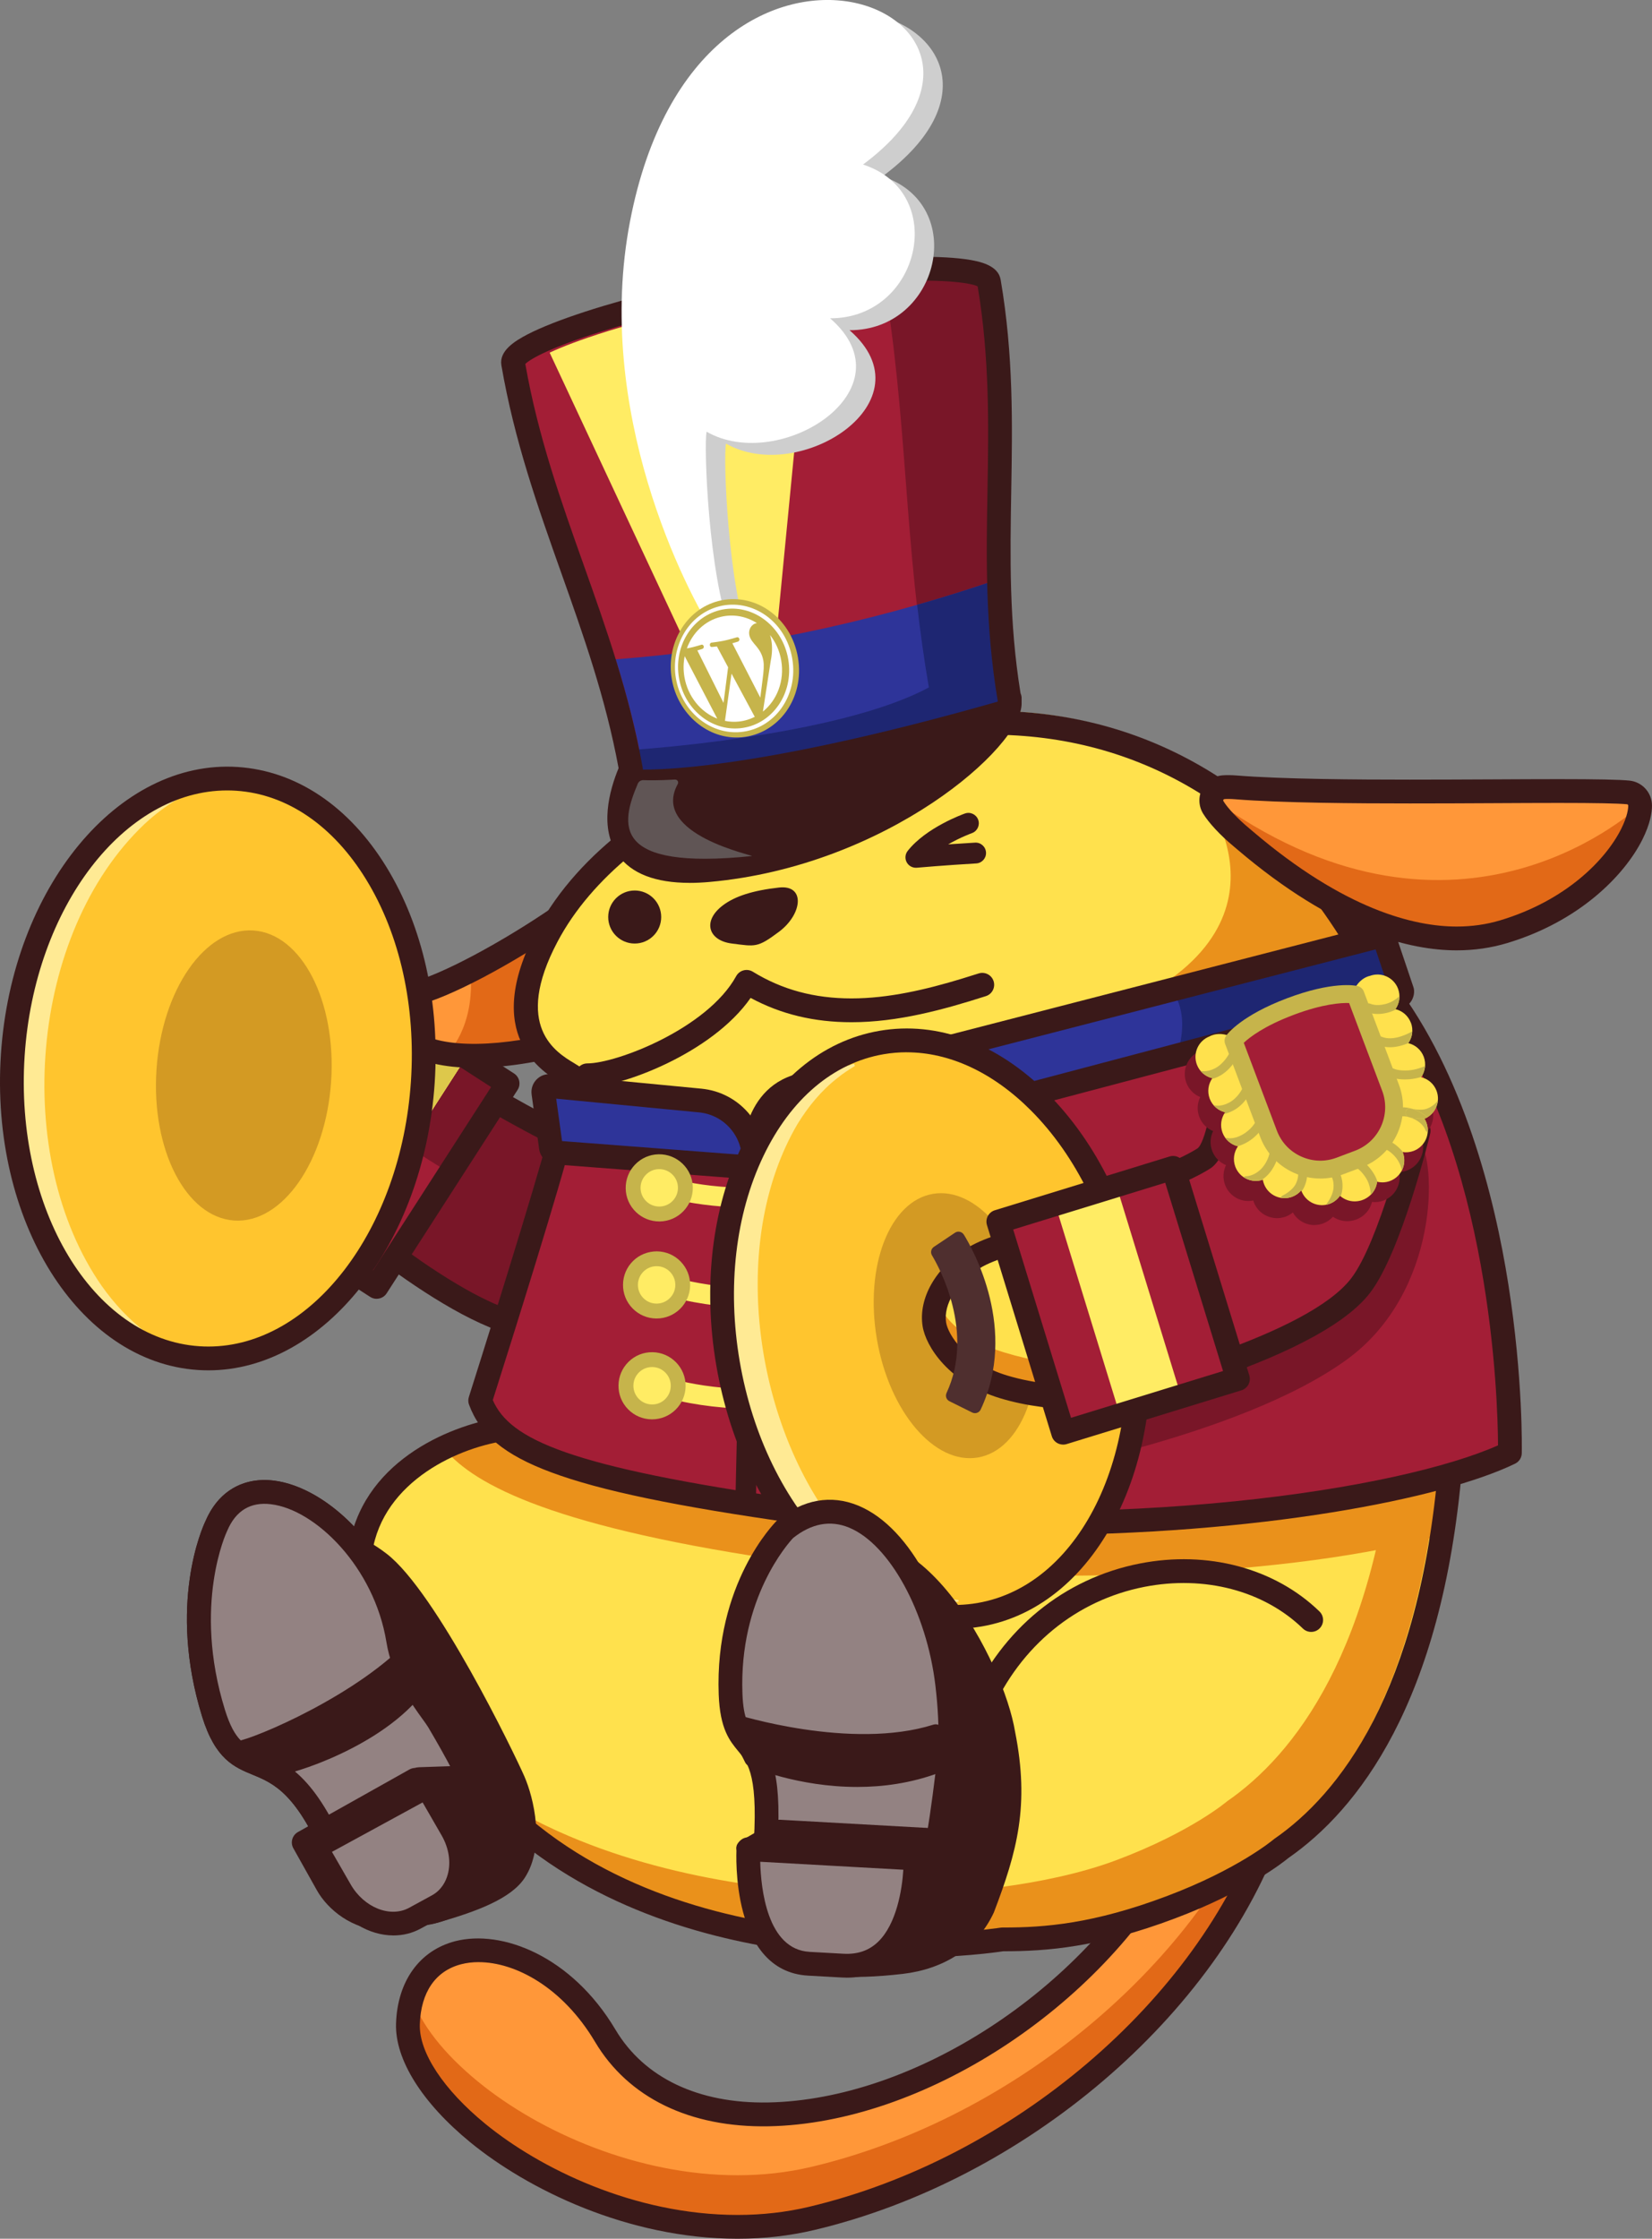 <?xml version="1.0" encoding="UTF-8"?>
<svg id="_レイヤー_2" data-name="レイヤー 2" xmlns="http://www.w3.org/2000/svg" viewBox="0 0 555.54 752.34">
  <rect x="0" y="0" width="555.54" height="752.34" fill="#808080" stroke="none"/>
  <defs>
    <style>
      .cls-1 {
        fill: #e26917;
      }

      .cls-1, .cls-2, .cls-3, .cls-4, .cls-5, .cls-6, .cls-7, .cls-8, .cls-9, .cls-10, .cls-11, .cls-12, .cls-13, .cls-14, .cls-15, .cls-16, .cls-17, .cls-18, .cls-19, .cls-20, .cls-21, .cls-22 {
        stroke-width: 0px;
      }

      .cls-2 {
        fill: #ffec64;
      }

      .cls-3 {
        fill: #ffe14d;
      }

      .cls-4 {
        fill: #ff9739;
      }

      .cls-5 {
        fill: #d39a23;
      }

      .cls-6 {
        fill: #ffc52e;
      }

      .cls-7 {
        fill: none;
      }

      .cls-8 {
        fill: #4f2f2f;
      }

      .cls-9, .cls-15 {
        fill: #791628;
      }

      .cls-10 {
        fill: #1e2672;
      }

      .cls-11 {
        fill: #ddc84b;
      }

      .cls-12 {
        fill: #fff;
      }

      .cls-13 {
        fill: #3a1919;
      }

      .cls-14 {
        fill: #ffea94;
      }

      .cls-15 {
        fill-rule: evenodd;
      }

      .cls-16 {
        fill: #a31e36;
      }

      .cls-17 {
        fill: #605555;
      }

      .cls-18 {
        fill: #938282;
      }

      .cls-19 {
        fill: #2e3499;
      }

      .cls-20 {
        fill: #c6b44b;
      }

      .cls-21 {
        fill: #cecece;
      }

      .cls-22 {
        fill: #ea911b;
      }
    </style>
  </defs>
  <g id="_レイヤー_1-2" data-name="レイヤー 1">
    <g>
      <g>
        <g>
          <path class="cls-9" d="m231.43,428.07s-33.59,16.92-48.79,17.96c-24.7,1.7-75.64-44.49-75.64-44.49l31.16-48.11s38.69,23.08,49.94,27.98c6.27,2.73,48.3-25.8,65.82,8.63,11.28,22.16-22.49,38.03-22.49,38.03Z"/>
          <path class="cls-13" d="m181.37,450.07c-26.49,0-74.97-43.67-77.06-45.57-1.45-1.32-1.74-3.49-.67-5.14l31.17-48.11c1.17-1.81,3.56-2.36,5.41-1.26.38.23,37.86,22.56,49.16,27.6,1.37-.06,5.24-1.4,8.39-2.48,15.78-5.43,45.15-15.54,59.73,13.11,3.08,6.05,3.57,12.24,1.46,18.4-5.14,15-24.37,24.38-25.77,25.05-1.94.97-34.59,17.28-50.27,18.36-.5.04-1.02.05-1.54.05Zm-69.15-49.24c15.66,13.74,52.34,42.42,70.15,41.2,14.22-.98,46.94-17.38,47.26-17.54.03-.02.06-.03.09-.05h0c.17-.08,17.55-8.41,21.67-20.44,1.39-4.08,1.06-8.05-1.03-12.16-10.54-20.71-30.48-15.89-50-9.17-6.97,2.4-10.81,3.72-13.86,2.4-9.52-4.14-37.39-20.51-47.08-26.24l-27.21,42.01Z"/>
        </g>
        <path class="cls-3" d="m70.06,384.01c10.01,16.77,17.89,14.54,32.46,22.51,16.64,9.11,26.22,8.54,33.6-1.59,5.93-8.16,11.78-18.97,13.85-39.52,1.16-4.63-21.33-18.06-37.33-26.57-11.12-5.91-20.48-6.22-27.53-3.11-15.32,7.32-23.34,29.87-15.04,48.28Z"/>
        <path class="cls-22" d="m76.99,392.36c8.09,11.14,15.13,8.04,25.54,14.15,11.89,6.98,20.64,9.99,24.73,4.37,6.99-3.65,10.73-8.63,16.37-21.39.39-2.75-30.51-14.82-41.92-21.38-7.93-4.56-14.21-5.52-18.67-4.2-9.64,3.23-13.13,16.43-6.05,28.45Z"/>
        <path class="cls-13" d="m121.83,417.01c-7.02,0-14.37-3.23-21.23-6.98-4.06-2.22-7.53-3.59-10.89-4.91-8.22-3.24-15.32-6.05-23.09-19.05-.08-.13-.15-.27-.21-.41-8.97-19.91-1.04-44.92,16.97-53.53.04-.02.08-.04.11-.05,6.22-2.74,16.65-4.4,31.02,3.24,40.24,21.4,40.11,27.76,39.4,30.78-2.23,21.72-8.61,33.01-14.56,41.19-5.19,7.13-11.23,9.73-17.52,9.73Zm-48.21-34.85c6.31,10.49,11.38,12.49,19.04,15.51,3.42,1.35,7.29,2.88,11.79,5.34,16.75,9.17,23.3,6.63,28.44-.44,5.32-7.31,11.02-17.44,13.06-37.21-1.92-3.13-14.58-12.03-35.19-22.99-9.1-4.84-17.39-5.88-23.98-3.01-13.9,6.69-20.13,27.02-13.16,42.8Zm72.46-17.73s0,0,0,0c0,0,0,0,0,0Z"/>
        <rect class="cls-16" x="101.94" y="343.89" width="50.78" height="81.31" transform="translate(228.5 -7.69) rotate(32.78)"/>
        <path class="cls-9" d="m127.99,336.62l-13.34,20.71c.25,4.2,1.62,8.44,4.83,12.3,7.95,9.57,21.85,18.69,31.86,24.52l19.35-30.04-42.69-27.49Z"/>
        <rect class="cls-2" x="118.44" y="343.89" width="17.77" height="81.31" transform="translate(228.5 -7.69) rotate(32.78)"/>
        <g>
          <polygon class="cls-2" points="141.87 345.55 123.55 374 97.84 413.91 112.78 423.54 137.42 385.28 156.81 355.18 141.87 345.55"/>
          <path class="cls-11" d="m141.87,345.55l-18.32,28.45c4.08,4,8.95,7.83,13.87,11.28l19.39-30.11-14.94-9.62Z"/>
        </g>
        <path class="cls-13" d="m126.65,436.47c-.74,0-1.49-.21-2.16-.64l-42.69-27.49c-.89-.58-1.52-1.48-1.74-2.52-.22-1.04-.03-2.12.55-3.01l44.03-68.36c1.2-1.86,3.67-2.39,5.53-1.2l42.69,27.49c.89.58,1.52,1.48,1.74,2.52.22,1.04.03,2.12-.55,3.01l-44.03,68.36c-.76,1.19-2.05,1.83-3.37,1.83Zm-37.16-32.69l35.96,23.16,39.7-61.64-35.96-23.16-39.7,61.64Z"/>
        <path class="cls-3" d="m104.87,348.41s-5.88-7.63-13.51-7.3c-4.41.19-13.41,6.38-6.09,17.43,2.14,3.23,10.73,7.06,10.73,7.06,0,0,4.07,1.4,9.03-4.18,5.92-6.66-.17-13.01-.17-13.01Z"/>
        <path class="cls-13" d="m96.61,371.11c-.46,0-.93-.08-1.39-.25-6.43-2.38-16.9-9.13-15.39-19.33,1.05-7.07,4.68-10.08,7.55-11.36,9.18-4.09,22.19,4.22,23.65,5.18,1.84,1.22,2.35,3.7,1.13,5.54-1.22,1.84-3.7,2.35-5.54,1.13-3.46-2.27-11.9-6.37-15.98-4.55-.56.25-2.26,1.01-2.89,5.22-.93,6.27,10.15,10.61,10.26,10.66,2.06.78,3.12,3.08,2.35,5.14-.6,1.61-2.12,2.61-3.75,2.61Z"/>
      </g>
      <path class="cls-4" d="m201.6,294.24l-12.06,13.03c-18.67,12.98-40.33,24.46-50.38,26.7-1.6.35-2.96,1-4.05,1.91-2.23,1.85-3.22,4.81-2.54,7.59.31,1.28.96,2.45,1.87,3.4,1.08,1.2,2.14,2.11,3.41,2.97,9.74,6.57,29.45,6.76,55.18-.11l6.85-1.83c-4.43-15.91-10.21-32.95,1.73-53.66Z"/>
      <path class="cls-1" d="m198.11,295.92l-12.06,13.03c-9.05,6.29-19.06,12.51-27.86,17.22,1.76,19.44-8.07,28.26-8.07,28.26,8.58-.37,28.22-.04,39.4-3.03l6.85-1.83c-4.43-15.91-10.21-32.95,1.73-53.66Z"/>
      <path class="cls-13" d="m159.53,358.83c-10.18,0-18.33-1.89-23.94-5.68-1.55-1.05-2.85-2.18-4.11-3.57-1.37-1.44-2.34-3.23-2.81-5.16-1.04-4.26.48-8.82,3.87-11.63,1.58-1.32,3.51-2.24,5.74-2.74,9.39-2.09,30.68-13.41,48.61-25.83l11.77-12.71c1.38-1.5,3.67-1.71,5.31-.5,1.64,1.21,2.11,3.46,1.09,5.22-10.48,18.16-6.2,33.37-2.05,48.07l.71,2.52c.29,1.03.15,2.13-.38,3.06-.53.93-1.41,1.6-2.44,1.88l-6.85,1.83c-13.08,3.49-24.73,5.24-34.51,5.24Zm31.68-47.86c-19.2,13.28-40.64,24.56-51.2,26.9-.96.21-1.76.58-2.36,1.08-1.06.88-1.53,2.27-1.22,3.57.15.59.45,1.14.87,1.58.03.03.06.06.08.09.84.94,1.65,1.64,2.68,2.33,8.77,5.92,28.18,5.67,51.9-.66l2.94-.79c-2.9-10.32-5.82-21.55-3.7-34.11Z"/>
      <path class="cls-4" d="m431.35,601.89c-12.74,8.77-25.19,15.08-36.99,19.63l-.76,1.39c-26.78,49-84.91,86.67-135.21,87.62-25.07.45-44.5-8.97-54.87-26.42-13.76-23.13-35.28-31.54-49.43-27.9-10.35,2.67-16.51,11.39-16.92,23.93-.35,10.82,8.24,24.2,23.55,36.72,20.89,17.08,53.81,31.47,87.32,31.47,8.29,0,16.63-.88,24.82-2.82,69.54-16.47,133.22-70.69,154.85-131.86l3.76-11.86s-.09.06-.13.09Z"/>
      <path class="cls-1" d="m423.47,607.03c-24.9,56.7-85.15,105.65-150.6,121.15-8.19,1.94-16.53,2.82-24.82,2.82-33.51,0-66.43-14.39-87.32-31.47-11.47-9.38-19.16-19.24-22.16-28.14-.82,2.65-1.29,5.58-1.39,8.76-.35,10.82,8.24,24.2,23.55,36.72,20.89,17.08,53.81,31.47,87.32,31.47,8.29,0,16.63-.88,24.82-2.82,69.54-16.47,133.21-70.69,154.85-131.86l3.76-11.86s-.09.06-.13.09c-2.64,1.82-5.27,3.53-7.88,5.14Z"/>
      <path class="cls-13" d="m248.05,752.34c-37.05,0-70.71-16.72-89.85-32.37-16.29-13.32-25.41-27.88-25.02-39.95.46-14.24,7.91-24.58,19.92-27.68,15.6-4.01,39.11,4.92,53.87,29.73,9.64,16.21,27.89,24.89,51.36,24.47,48.97-.93,105.62-37.71,131.77-85.54l.76-1.4c.45-.83,1.19-1.47,2.07-1.81,12.51-4.83,24.68-11.29,36.16-19.2,0,0,0,0,.02,0l.33.48,1.96,2.7-2.21-3.24c1.4-.99,3.28-.97,4.67.04,1.39,1.01,1.97,2.8,1.45,4.44l-3.76,11.86s-.03.08-.04.12c-22.07,62.38-86.92,117.66-157.7,134.42-8.21,1.94-16.87,2.93-25.74,2.93Zm-87.09-92.96c-2.07,0-4.04.24-5.87.71-8.62,2.22-13.56,9.39-13.91,20.19-.3,9.42,7.95,21.94,22.09,33.5,18.08,14.78,49.84,30.56,84.79,30.56,8.25,0,16.29-.91,23.9-2.71,68.26-16.17,130.75-69.31,151.98-129.24l.37-1.17c-8.76,5.31-17.85,9.83-27.12,13.51l-.06.12c-27.41,50.16-87.02,88.72-138.64,89.7-26.54.48-47.22-9.6-58.39-28.38-10.91-18.34-26.8-26.78-39.12-26.78Z"/>
      <path id="silhouette" class="cls-3" d="m430.8,617.24c22.36-15.46,50.33-50.34,56.91-128.79,4.07-48.46-1.61-103.23-14.45-139.54-3.75-10.59-8.09-20.74-13.3-30.09-20.69-37.15-43.47-52.03-43.49-52.04-1.27-.97-2.55-1.92-3.86-2.85-1.76-1.27-3.55-2.52-5.4-3.72,0,0,0,0-.01,0,0,0,0,0-.01,0-20.79-13.31-44.21-20.45-69.62-21.22h0s0,0,0,0c-2.09-.06-4.2-.1-6.28-.1-60.51,0-123.04,25.67-147.39,71.79-19.36,36.66,7.08,46.95,9.21,49.39,10.71,9.58-22.11,115.97-22.11,115.97-17.14,1.99-46.18,14.14-49.9,41.83-.05.36,1.2,5.8,1.78,8.14.03.12.05.25.09.37.17.67.34,1.34.51,2.01-6.38-4.61-13.25-7.06-19.97-7.06-7.65,0-14.71,3.28-19.36,8.99-5.36,6.59-7.18,15.69-5.13,25.63,4.87,23.56,45.04,67.51,73.31,74.3,2.36.57,4.54.85,6.48.85,4.65,0,8.08-1.63,10.19-4.85,3.69-5.64,2.53-14.91.75-21.23,62.89,59.56,167.3,42.74,167.3,42.74h.4c14.57,0,31.18-1.36,56.24-10.77,25.06-9.42,37.12-19.72,37.12-19.72Z"/>
      <path class="cls-22" d="m469.17,352.12c-3.75-10.59-8.09-20.74-13.3-30.09-16.25-29.18-33.79-44.62-40.58-49.9,6.18,7.53,12.94,17.05,19.49,28.81,5.21,9.35,9.55,19.49,13.3,30.09,12.85,36.31,25.52,97.08,21.45,145.54-6.58,78.45-34.55,113.34-56.91,128.79,0,0-12.06,10.31-37.12,19.72-25.06,9.42-56.63,10.77-56.63,10.77,0,0-111.41,10.81-174.3-48.74,1.78,6.31,2.94,15.59-.75,21.23-2.1,3.22-5.53,4.85-10.19,4.85-1.94,0-4.12-.29-6.48-.85-9.89-2.37-21.23-9.3-32.01-18.31,15.3,18.21,36.3,35.37,53.1,39.4,2.36.57,4.54.85,6.48.85,4.65,0,8.08-1.63,10.19-4.85,3.69-5.64,2.53-14.91.75-21.23,62.89,59.56,167.3,42.74,167.3,42.74h.4c14.57,0,31.18-1.36,56.24-10.77,25.06-9.42,37.12-19.72,37.12-19.72,22.36-15.46,50.33-50.34,56.92-128.79,4.07-48.46-1.61-103.23-14.46-139.54Z"/>
      <path class="cls-22" d="m485.63,391.07c-5.53-13.73-12.53-26.98-21.4-38.62-114.11,23.48-199.18,47.98-199.18,47.98-34.57-1.13-77.12-3.14-77.12-3.14,0,1.64-2.72,11.05-6.47,23.23-.34,1.44-.7,2.91-1.06,4.42-5.5,22.55-6.84,44.34-8.96,51.49-.96.16-1.96.35-2.99.57.11.03-18.89,10.03-18.89,10.03,10,12,36.93,26.55,118,38,93.41,9.49,176.77,2.95,220.1-10.01,1.05-7,1.93-14.4,2.58-22.23,2.82-33.57,1-70.16-4.62-101.71Z"/>
      <path class="cls-22" d="m405.43,268.66s35.5,47.1-39.24,74.24l93.76-24.07s-9.2-29.77-54.53-50.17Z"/>
      <path class="cls-13" d="m303.25,657.94c-7.97,0-16.98-.33-26.65-1.26-29.02-2.77-69.05-11.61-101.19-37.44.13,4.48-.54,9.31-3.07,13.17-1.99,3.04-5.95,6.66-13.53,6.66-2.26,0-4.75-.32-7.41-.96-30.02-7.21-71.1-52.27-76.29-77.38-2.31-11.15-.2-21.43,5.94-28.97,5.42-6.65,13.6-10.46,22.47-10.46,4.64,0,9.36,1.03,13.96,3.03-.44-2.23-.39-2.67-.34-3.02,4-29.8,33.55-42.08,50.76-44.9,2.12-7.15,8.46-28.93,13.96-51.49,12.59-51.64,9.02-59.12,8.47-59.89-.03-.03-.06-.05-.09-.08-.23-.16-.79-.5-1.25-.77-6.72-4.03-27.16-16.3-8.63-51.39,14.79-28.01,43.53-45.36,65.04-54.98,26.92-12.04,58.23-18.95,85.88-18.95h0c2.12,0,4.28.03,6.41.1,26.14.79,50.25,8.14,71.66,21.85.02.01.05.03.07.04,1.7,1.1,3.46,2.32,5.54,3.82,1.15.82,2.38,1.73,3.84,2.84,1.99,1.34,24.44,17.05,44.66,53.35,5.01,9,9.45,19.04,13.58,30.7,13.02,36.8,18.78,92.23,14.67,141.21-6.7,79.86-35.46,115.66-58.47,131.64-1.63,1.35-14.01,11.21-38.14,20.29-25.79,9.7-42.95,11.03-57.64,11.03h-.09c-2.29.35-15.32,2.2-34.11,2.2Zm-133.5-52.94c1,0,1.99.37,2.75,1.1,60.75,57.53,162.89,41.86,163.92,41.7.21-.03.42-.05.64-.05h.4c13.94,0,30.23-1.27,54.83-10.52,23.98-9.01,35.82-18.93,35.93-19.03.1-.09.21-.17.32-.25,21.62-14.94,48.75-48.9,55.2-125.84,4.02-47.94-1.57-102.06-14.24-137.87-3.97-11.23-8.23-20.87-13.02-29.47-19.79-35.53-41.29-50.05-42.2-50.65-.09-.06-.19-.13-.27-.2-1.38-1.05-2.57-1.93-3.7-2.73-2-1.45-3.67-2.59-5.25-3.63-.02,0-.03-.02-.05-.03-20.16-12.9-42.89-19.82-67.54-20.57-2.06-.06-4.13-.09-6.17-.09-52.63,0-120.83,26.05-143.85,69.66-14.99,28.4-.51,37.08,5.68,40.79,1.23.74,2.08,1.25,2.75,1.94,2.54,2.38,4.72,7.46,2.22,25.85-1.4,10.31-4.15,23.93-8.16,40.49-6.8,28.07-15.02,55.31-15.1,55.58-.46,1.52-1.78,2.63-3.37,2.82-16.72,1.95-42.72,13.63-46.32,37.86.25,1.3,1.1,5.03,1.63,7.17l.06.28c.18.74.35,1.39.52,2.04.43,1.63-.21,3.36-1.6,4.32-1.39.96-3.24.93-4.6-.05-5.71-4.12-11.81-6.3-17.62-6.3-6.45,0-12.37,2.74-16.26,7.51-4.59,5.63-6.12,13.55-4.31,22.3,4.56,22.06,43.77,64.84,70.33,71.22,2.05.49,3.92.74,5.54.74,4.35,0,5.98-1.74,6.84-3.04,2.74-4.19,1.92-12.02.25-17.96-.49-1.73.24-3.58,1.78-4.51.64-.39,1.36-.58,2.07-.58Zm20.62-239.92s0,0,.01,0c0,0,0,0-.01,0Zm-.33-.34s.08.09.13.14c-.04-.05-.09-.09-.13-.14Z"/>
      <path class="cls-16" d="m465.68,332.66c-114.11,23.48-199.18,47.98-199.18,47.98-34.57-1.13-77.12-3.14-77.12-3.14,0,5.25-27.9,93.16-27.9,93.16,5.89,15.99,25.8,25.87,106.87,37.31,109.51,11.12,206.12-3.55,239.39-19.7,0,0,2.09-97.64-42.06-155.61Z"/>
      <path class="cls-15" d="m431.48,439.49c-23.05,14.08-93.52,24.92-93.52,24.92l1.91,31.99s76.14-12.76,113.01-39.49c31.19-22.61,30.42-66.96,24.23-74.02-4.83-5.51-25.02,44-45.63,56.6Z"/>
      <path class="cls-13" d="m345.24,515.88c-24.33,0-50.29-1.18-77.29-3.92-.05,0-.1-.01-.16-.02-40.5-5.72-65.93-11.01-82.46-17.17-15.62-5.81-23.87-12.61-27.6-22.72-.31-.83-.33-1.75-.06-2.59,10.45-32.94,27.19-86.96,27.71-92.06.03-1.05.47-2.06,1.24-2.79.79-.75,1.86-1.15,2.95-1.1.42.02,42.4,2,76.44,3.12,7.91-2.25,90.93-25.67,198.87-47.88,1.52-.31,3.06.27,3.99,1.49,23.32,30.61,33.73,72.01,38.36,101.34,4.99,31.65,4.54,55.77,4.52,56.78-.03,1.5-.9,2.86-2.25,3.51-24.1,11.7-85.66,24-164.26,24Zm-76.4-11.87c109.97,11.15,202.09-3.7,234.92-18.29-.07-15.25-2.27-97.35-39.76-148.62-111.42,23.03-195.55,47.15-196.39,47.39-.4.12-.82.16-1.24.15-28.58-.94-62.99-2.49-73.78-2.99-3.83,15.86-20.64,69.22-26.87,88.85,5.71,13.1,25,22.47,103.11,33.5Zm-83.45-126.57s0,.05,0,.07c0-.02,0-.05,0-.07Z"/>
      <g>
        <path class="cls-19" d="m182.73,367.23l2.54,18.36c.12.93.87,1.64,1.8,1.73l66.2,5.06s.03-.19.07-.54c1.3-11.03-6.82-20.95-17.88-22.01l-50.55-4.85c-1.28-.12-2.34.98-2.17,2.25Z"/>
        <path class="cls-13" d="m253.26,396.38c-.1,0-.2,0-.3-.01l-66.2-5.06c-2.88-.27-5.09-2.41-5.46-5.2l-2.53-18.33s0-.02,0-.03c-.24-1.82.36-3.63,1.63-4.95,1.28-1.32,3.05-1.98,4.89-1.8l50.55,4.85c6.47.62,12.28,3.75,16.36,8.8,4.04,5.01,5.86,11.28,5.11,17.65-.05.46-.1.72-.1.72-.33,1.94-2.01,3.36-3.95,3.36Zm-64.25-12.92l60.39,4.62c-.28-3.04-1.45-5.95-3.43-8.39-2.72-3.37-6.59-5.45-10.9-5.87l-48.03-4.61,1.97,14.26Zm.22,1.56v.03s0-.02,0-.03Z"/>
      </g>
      <path class="cls-19" d="m465.95,316.54l5.57,16.53c.04.93-.56,1.77-1.46,2.02l-216.8,57.29s-1.38-21.8,14.28-27.16l195.88-50.51c1.24-.35,2.48.55,2.54,1.83Z"/>
      <path class="cls-10" d="m393.79,332.66s6.2,5.84,2.68,19.62l75.05-19.22-5.57-16.53-72.16,16.12Z"/>
      <path class="cls-13" d="m253.26,396.38c-.83,0-1.65-.26-2.34-.75-.97-.7-1.58-1.8-1.65-2.99-.06-1.01-1.36-24.92,16.98-31.2.1-.03.2-.06.3-.09l195.88-50.51c1.69-.48,3.56-.14,5.05.93,1.3.94,2.15,2.33,2.41,3.88l5.44,16.14c.12.35.19.72.2,1.09.13,2.82-1.67,5.31-4.39,6.06l-216.85,57.31c-.34.09-.68.13-1.02.13Zm15.44-27.33c-8.31,2.94-10.63,12.22-11.25,18.08l209.43-55.34-4.29-12.74-193.89,50Zm195.8-50.49l-.08.02s.05-.01.08-.02Z"/>
      <path class="cls-13" d="m250.82,505.21h-.08c-1.9-.04-3.41-1.62-3.37-3.52l2.44-109.39c.04-1.88,1.58-3.37,3.44-3.37h.08c1.9.04,3.41,1.62,3.37,3.52l-2.44,109.39c-.04,1.88-1.58,3.37-3.44,3.37Z"/>
      <g>
        <g>
          <path class="cls-2" d="m257,439.62c-11.22,0-21.54-1.2-30.66-3.59-1.77-.46-2.82-2.27-2.36-4.04.46-1.77,2.27-2.83,4.04-2.36,11.66,3.06,31.78,5.6,61.4.32,1.8-.33,3.52.88,3.84,2.68s-.88,3.52-2.68,3.84c-11.79,2.1-23.08,3.15-33.58,3.15Z"/>
          <g>
            <circle class="cls-2" cx="220.8" cy="431.8" r="8.79"/>
            <path class="cls-20" d="m220.8,443.09s-.09,0-.14,0c-3.01-.04-5.83-1.24-7.94-3.4s-3.25-5-3.21-8.02c.04-3.01,1.24-5.83,3.4-7.94,2.16-2.11,5.01-3.21,8.02-3.21,3.02.04,5.84,1.24,7.94,3.4s3.25,5,3.21,8.02c-.07,6.18-5.12,11.15-11.29,11.15Zm0-17.58c-1.65,0-3.21.63-4.39,1.79-1.2,1.17-1.87,2.75-1.89,4.42-.02,1.68.62,3.27,1.79,4.47,1.17,1.2,2.74,1.88,4.42,1.89.03,0,.05,0,.08,0,3.43,0,6.25-2.77,6.29-6.21.02-1.68-.62-3.27-1.79-4.47-1.17-1.2-2.75-1.88-4.42-1.89-.03,0-.05,0-.08,0Z"/>
          </g>
          <g>
            <circle class="cls-2" cx="296.37" cy="433.06" r="8.79"/>
            <path class="cls-20" d="m296.38,444.35s-.09,0-.14,0c-3.01-.04-5.83-1.24-7.94-3.4-2.11-2.16-3.25-5-3.21-8.02.04-3.02,1.24-5.84,3.4-7.94,2.12-2.07,4.92-3.21,7.88-3.21.05,0,.09,0,.14,0,6.22.07,11.23,5.2,11.15,11.42-.04,3.01-1.24,5.84-3.4,7.94-2.12,2.07-4.92,3.21-7.88,3.21Zm0-17.58c-1.65,0-3.21.63-4.39,1.79-1.2,1.17-1.88,2.75-1.89,4.42-.02,1.68.62,3.27,1.79,4.47,1.17,1.2,2.75,1.87,4.42,1.89.03,0,.05,0,.08,0,1.65,0,3.21-.63,4.39-1.79,1.2-1.17,1.88-2.74,1.89-4.42.04-3.47-2.75-6.32-6.21-6.36-.03,0-.05,0-.08,0Zm8.79,6.39h0,0Z"/>
          </g>
        </g>
        <g>
          <path class="cls-2" d="m252.95,405.82c-9.24,0-17.84-.88-25.59-2.64-1.78-.41-2.9-2.18-2.49-3.96s2.18-2.9,3.96-2.49c11.74,2.67,31.91,4.52,61.37-1.76,1.78-.38,3.54.76,3.93,2.54.38,1.79-.76,3.54-2.54,3.93-13.67,2.92-26.69,4.38-38.63,4.38Z"/>
          <g>
            <circle class="cls-2" cx="221.7" cy="399.18" r="8.79"/>
            <path class="cls-20" d="m221.69,410.47c-2.93,0-5.71-1.12-7.83-3.16-2.17-2.09-3.4-4.91-3.45-7.92s1.07-5.87,3.16-8.04c2.09-2.17,4.91-3.4,7.92-3.45,2.99-.05,5.87,1.07,8.04,3.16,2.17,2.09,3.4,4.91,3.45,7.92s-1.07,5.87-3.16,8.04c-2.09,2.17-4.91,3.4-7.92,3.45-.07,0-.14,0-.21,0Zm.01-17.58s-.08,0-.12,0c-1.68.03-3.25.71-4.41,1.92-1.17,1.21-1.79,2.8-1.76,4.48.03,1.68.71,3.25,1.92,4.41,1.21,1.17,2.81,1.79,4.48,1.76,1.68-.03,3.25-.71,4.41-1.92,1.17-1.21,1.79-2.8,1.76-4.48h0c-.03-1.68-.71-3.25-1.92-4.41-1.18-1.14-2.72-1.76-4.36-1.76Z"/>
          </g>
          <g>
            <circle class="cls-2" cx="297.27" cy="397.79" r="8.79"/>
            <path class="cls-20" d="m297.27,409.08c-6.13,0-11.17-4.93-11.29-11.08-.11-6.22,4.86-11.38,11.08-11.49.07,0,.14,0,.21,0,6.13,0,11.17,4.93,11.28,11.08.11,6.22-4.86,11.38-11.08,11.49-.07,0-.14,0-.21,0Zm0-17.58s-.08,0-.12,0c-3.47.06-6.23,2.93-6.17,6.4.06,3.43,2.87,6.17,6.29,6.17.04,0,.08,0,.12,0,3.47-.06,6.23-2.94,6.17-6.4h0c-.06-3.43-2.87-6.17-6.28-6.17Z"/>
          </g>
        </g>
        <g>
          <path class="cls-2" d="m255.49,473.52c-11.22,0-21.54-1.2-30.66-3.59-1.77-.46-2.82-2.27-2.36-4.04.46-1.77,2.27-2.83,4.04-2.36,11.66,3.06,31.78,5.6,61.4.32,1.8-.32,3.52.88,3.84,2.68.32,1.8-.88,3.52-2.68,3.84-11.79,2.1-23.08,3.15-33.58,3.15Z"/>
          <g>
            <circle class="cls-2" cx="219.28" cy="465.7" r="8.79"/>
            <path class="cls-20" d="m219.28,476.98s-.09,0-.14,0c-3.01-.04-5.83-1.24-7.94-3.4s-3.25-5-3.21-8.02c.04-3.01,1.24-5.83,3.4-7.94,2.16-2.11,4.99-3.24,8.02-3.21,6.22.08,11.23,5.2,11.15,11.42l-2.5-.03,2.5.03c-.07,6.18-5.12,11.15-11.29,11.15Zm0-17.58c-1.65,0-3.21.63-4.39,1.79-1.2,1.17-1.87,2.75-1.89,4.42-.04,3.47,2.75,6.32,6.21,6.36,3.47.09,6.32-2.75,6.36-6.21h0c.04-3.47-2.75-6.32-6.21-6.36-.03,0-.05,0-.08,0Z"/>
          </g>
          <g>
            <circle class="cls-2" cx="294.86" cy="466.96" r="8.79"/>
            <path class="cls-20" d="m294.86,478.25s-.09,0-.14,0c-3.01-.04-5.83-1.24-7.94-3.4-2.11-2.16-3.25-5-3.21-8.02.04-3.01,1.24-5.83,3.4-7.94,2.16-2.11,5.02-3.23,8.02-3.21,3.01.04,5.83,1.24,7.94,3.4,2.11,2.16,3.25,5,3.21,8.02h0c-.08,6.18-5.12,11.15-11.29,11.15Zm0-17.58c-1.65,0-3.21.63-4.39,1.79-1.2,1.17-1.88,2.74-1.89,4.42-.02,1.68.62,3.27,1.79,4.47,1.17,1.2,2.74,1.88,4.42,1.89.03,0,.05,0,.08,0,3.43,0,6.25-2.77,6.29-6.21.02-1.68-.62-3.27-1.79-4.47-1.17-1.2-2.74-1.88-4.42-1.89-.03,0-.05,0-.08,0Zm8.79,6.39h0,0Z"/>
          </g>
        </g>
      </g>
      <path class="cls-13" d="m243.15,304.2c-7.09,5.32-4.95,11.89,2.97,12.88,7.93.99,8.54,1.51,15.85-3.96,7.92-5.94,8.91-15.85,0-14.86-8.91.99-14.86,2.97-18.82,5.94Z"/>
      <circle class="cls-13" cx="213.44" cy="308.17" r="8.91"/>
      <path class="cls-13" d="m197.52,365.36c-2.21,0-4-1.79-4-4s1.79-4,4-4c9.78,0,40.34-11.69,50.05-29.33.53-.96,1.42-1.66,2.48-1.94,1.06-.28,2.18-.11,3.12.46,9.83,6.04,20.68,8.97,33.17,8.97s25.15-3,37.12-6.63c.05-.02.1-.03.15-.05,1.85-.56,3.68-1.13,5.49-1.71,2.11-.67,4.36.49,5.03,2.59s-.49,4.36-2.59,5.03c-14.23,4.55-29.56,8.77-45.2,8.77-12.58,0-23.72-2.68-33.92-8.17-13.06,18.76-43.76,30.01-54.9,30.01Z"/>
      <path class="cls-3" d="m439.24,545.86c-29.43-28.49-91.24-21.47-111.25,29.4-11.5,29.24-11.53,47.28-11.53,47.28,0,0,66.83,7.92,99.15-26.74,31.43-33.7,23.64-49.94,23.64-49.94Z"/>
      <path class="cls-13" d="m329.68,577.8c-.54,0-1.09-.11-1.61-.34-2.02-.89-2.94-3.25-2.05-5.27,10.91-24.73,31.79-41.78,57.29-46.77,22.8-4.46,45.38,1.56,60.4,16.11,1.59,1.54,1.63,4.07.09,5.66-1.54,1.59-4.07,1.63-5.66.09-13.15-12.73-33.07-17.96-53.3-14.01-22.9,4.48-41.67,19.84-51.51,42.15-.66,1.5-2.13,2.39-3.66,2.39Z"/>
      <path class="cls-13" d="m176.33,596.94c-3.39-7.74-29.64-61.98-46.31-74.8-2.23-1.72-4.56-3.23-6.94-4.52-10.94-13.72-25.44-21.58-37.12-20.06-5.34.7-12.59,3.63-16.87,13.63-1.03,2.16-12.77,28.05-1.12,65.69,4.44,14.36,10.84,17,17.03,19.55,7.01,2.89,14.96,6.16,24.98,30.61.05.12.11.25.17.37,4.01,7.51,14.75,19.64,29.75,19.64,2.65,0,5.43-.38,8.32-1.23,11.9-3.48,23.55-7.67,28.2-14.71,7.06-10.71,3.03-27.03-.09-34.17Z"/>
      <g>
        <path class="cls-18" d="m147.47,578.47c-2.31-3.91-11.38-13.72-13.59-27.32-6.4-39.32-49.3-66.19-61.15-38.31,0,0-12.52,25.44-.95,62.85,8.76,28.31,22.73,3.1,41.9,49.82,0,0,12.33,23.36,33.42,16.46,28.09-9.19,19.03-31.94.37-63.5Z"/>
        <path class="cls-13" d="m139.5,647.23c-14.68,0-25.32-12.2-29.35-19.85-.06-.11-.12-.23-.16-.35-10.03-24.45-17.97-27.72-24.98-30.61-6.19-2.55-12.59-5.19-17.03-19.55-11.65-37.64.09-63.54,1.12-65.69,4.25-9.91,12.61-14.89,22.97-13.63,18.3,2.21,41.05,24.01,45.77,52.95,1.61,9.86,7.31,17.75,10.71,22.46,1.01,1.4,1.81,2.5,2.38,3.47h0c13.87,23.46,21.48,40.62,16.57,53.65-2.73,7.24-8.99,12.37-19.14,15.69-3.08,1.01-6.04,1.46-8.85,1.46Zm-22.2-23.44c1.09,1.98,11.58,19.94,28.56,14.38,7.7-2.52,12.33-6.09,14.14-10.91,3.77-10-3.66-25.92-15.97-46.76h0c-.38-.65-1.12-1.67-1.97-2.85-3.82-5.29-10.21-14.13-12.12-25.86-4.07-25.01-23.73-44.47-38.83-46.29-6.88-.84-11.83,2.17-14.69,8.9-.03.07-.06.14-.09.2-.11.23-11.63,24.62-.71,59.91,3.33,10.76,6.95,12.25,12.44,14.52,8.02,3.3,17.99,7.42,29.25,34.77Z"/>
      </g>
      <path class="cls-13" d="m139.97,571.65c-1.03-1.57-2.35-17.73-5.31-17.64-19.4,18.41-53.53,32-55.71,31.14-2.37.41-2.79,3.93-.55,4.86,0,0,10.88,4.06,14.2,6.6,1.21.92,31.32-7.28,47.37-24.96Z"/>
      <path class="cls-13" d="m166.08,611.46l-7.14-12.37c-.47-.81-1.37-1.32-2.33-1.28l-11.03.36c-.41.01-.81.12-1.17.32l-28.97,15.79c-1.24.67-1.68,2.2-.98,3.4l9.62,16.67c3.73,6.46,10.6,10.13,17.61,10.13,3.22,0,6.46-.77,9.44-2.4l7.61-4.15c9.48-5.17,12.77-17.05,7.33-26.48Z"/>
      <path class="cls-4" d="m413.02,264.49c-.62,0-1.17.02-1.61.06-1.54.13-2.9,1.04-3.6,2.42-.7,1.38-.63,3.02.17,4.33,1.71,2.79,5.26,6.57,9.51,10.12l1.12.95c31.99,27.28,56.41,33.01,71.26,33.01,5.47,0,10.78-.76,15.78-2.26,23.11-6.94,37.4-21.45,43.06-32.71,2.46-4.91,2.83-8.16,2.83-9.67,0-2.28-1.73-4.2-4-4.43-3.15-.32-10.8-.47-23.39-.47-6.54,0-13.99.04-21.9.08-8.99.05-18.59.09-28.17.09-17.67,0-42.96-.15-58.57-1.41-.86-.07-1.69-.1-2.48-.1h0Z"/>
      <path class="cls-1" d="m551.54,270.73c-.32-.03-57.64,54.91-137.54,2.04-16.35-10.82-6.17,2.23,4.61,10.26,52.45,45.98,101.91,41.84,130.1-1.96,3.11-7.33,9.18-8.21,2.83-10.34Z"/>
      <path class="cls-13" d="m489.87,319.37c-15.52,0-40.93-5.9-73.85-33.96l-1.11-.94c-4.61-3.84-8.38-7.89-10.34-11.08-1.52-2.48-1.64-5.63-.33-8.23,1.34-2.63,3.89-4.35,6.83-4.6,1.32-.11,3.04-.09,4.75.04,15.46,1.25,40.65,1.4,58.25,1.4,9.6,0,19.03-.05,28.15-.09,7.92-.04,15.37-.08,21.92-.08,12.9,0,20.46.16,23.79.49,4.33.44,7.6,4.05,7.6,8.41,0,2.27-.56,6.1-3.25,11.46-6.04,12.01-21.16,27.45-45.49,34.75-5.38,1.61-11.07,2.43-16.93,2.43Zm-76.84-50.88c-.61,0-1.03.02-1.28.05-.16.01-.29.1-.36.24-.07.14-.06.3.02.43,1.47,2.41,4.79,5.9,8.66,9.13l1.14.97c31.07,26.49,54.49,32.06,68.67,32.06,5.08,0,10-.7,14.63-2.09,21.89-6.57,35.35-20.15,40.64-30.68,2.17-4.32,2.4-6.94,2.4-7.87,0-.23-.17-.42-.4-.45-2.97-.3-10.71-.45-22.99-.45-6.54,0-13.97.04-21.88.08-9.13.05-18.57.09-28.19.09-17.74,0-43.14-.15-58.89-1.42-.74-.06-1.47-.09-2.16-.09Z"/>
      <g>
        <path class="cls-16" d="m250.39,92.9c-34.72,5.95-79.03,19.36-77.84,26.33,8.57,50,31.35,88.19,39.92,138.19,43.13,6.27,82.41-7.05,127.08-24.77-8.57-50,1.57-90.85-7-140.85-1.19-6.97-47.45-4.86-82.16,1.1Z"/>
        <path class="cls-15" d="m332.56,91.81c-.77-4.51-20.46-5.22-43.66-3.53,4.75.7,7.68,1.85,7.97,3.53,8.57,50,6.92,90.2,15.5,140.2-30.57,12.12-67.12,25.8-95.61,28.94,41.46,4.82,79.62-8.2,122.8-25.32-8.57-50,1.57-93.81-7-143.81Z"/>
        <path class="cls-7" d="m250.39,95.75c-34.72,5.95-79.03,19.36-77.84,26.33,8.57,50,31.35,79.92,39.92,129.92,43.13,6.27,87.14-1.27,125.72-21.55-8.57-50,2.94-85.8-5.63-135.8-1.19-6.97-47.45-4.86-82.16,1.1Z"/>
        <path class="cls-7" d="m250.39,95.75c-34.72,5.95-79.03,19.36-77.84,26.33,8.57,50,31.35,79.92,39.92,129.92,43.13,6.27,87.14-1.27,125.72-21.55-8.57-50,2.94-85.8-5.63-135.8-1.19-6.97-47.45-4.86-82.16,1.1Z"/>
        <path class="cls-2" d="m204.33,111.3c-9.14,2.85-15.39,5.29-19.49,7.21l49.42,105.68,26.24-4.5,11.91-122.8c-6.7.79-13.34,1.74-19.53,2.8-15.71,2.69-33.87,7.03-48.56,11.61Z"/>
        <g>
          <path class="cls-7" d="m214.43,282.77c4.33,6.01,15.17,6.38,23.49,5.64,33.8-3.03,59.18-17.16,71.3-25.3,10.41-7,17.37-13.62,21.51-18.58-38.73,11.45-77.9,18.21-116.65,20.27-1.78,5.45-3.2,13.06.34,17.98Z"/>
          <path class="cls-7" d="m332.06,165.02c.38-21.88.77-44.51-3.3-68.8-2.13-1.02-10.01-2.43-28.04-1.75-15.38.58-33.94,2.54-49.66,5.23-15.72,2.69-33.87,7.03-48.56,11.61-17.24,5.37-24.19,9.32-25.85,10.99,4.26,24.31,12.07,46.29,19.63,67.55,3.67,10.33,7.4,20.84,10.77,31.72,41.45-3.16,83.43-11.7,124.91-25.62-.25-10.54-.08-20.82.09-30.93Z"/>
          <path class="cls-19" d="m335.56,235.69c-.03-.12-.06-.24-.08-.37-2.29-13.66-3.2-26.71-3.51-39.37-41.48,13.92-83.46,22.46-124.91,25.62,3.59,11.6,6.78,23.62,9.06,36.33.14.78.04,1.58-.27,2.3-.51,1.16-1.15,2.75-1.75,4.59,38.75-2.07,77.92-8.83,116.65-20.27,3.31-3.97,4.82-6.88,4.82-8.05v-.77Z"/>
        </g>
        <path class="cls-10" d="m212.48,252.01v8.27c34.65,3.38,91.12-10.39,127.08-24.65-2.35-13.72-3.29-27.98-3.6-41.02-9.16,3.15-18.34,6.04-27.54,8.66,1.03,8.98,2.3,18.18,3.94,27.74-30.99,16.71-99.88,21-99.88,21Z"/>
        <path class="cls-7" d="m250.39,95.75c-34.72,5.95-79.03,19.36-77.84,26.33,8.57,50,31.35,88.19,39.92,138.19,43.13,6.27,82.41-7.05,127.08-24.77-8.57-50,1.57-90.85-7-140.85-1.19-6.97-47.45-4.86-82.16,1.1Z"/>
        <path class="cls-13" d="m339.56,234.62c-94.68,27.36-127.34,23.87-127.34,23.87-6.07,13.87-10.05,37.14,26.06,33.9,60.11-5.4,101.27-45.21,101.27-55.92,0-.96,0-1.87,0-1.84Z"/>
        <path class="cls-13" d="m231.92,296.69c-11.5,0-19.55-3.1-23.98-9.24-6.55-9.08-3.01-21.83.08-29.31-4.33-23.52-11.93-44.92-19.28-65.61-7.76-21.84-15.78-44.42-20.13-69.76-.82-4.79,4.32-8.1,8.89-10.45,4.59-2.36,11.07-4.91,19.27-7.58,15.65-5.09,35.44-9.92,52.95-12.92,17.51-3,37.78-5.04,54.23-5.45,8.62-.22,15.58.03,20.69.73,5.09.7,11.04,2.11,11.86,6.89,4.35,25.37,3.95,48.66,3.56,71.17-.37,21.58-.76,43.89,3.13,67.8.14.31.24.63.3.98.05.27.07.53.06.79v.69s0,.06,0,.09v.96c0,14.64-45.41,54.57-104.92,59.91-2.36.21-4.6.32-6.72.32Zm-55.27-174.4c4.26,24.31,12.07,46.29,19.63,67.55,7.58,21.34,15.43,43.42,19.83,68.05.14.78.04,1.58-.27,2.3-2,4.59-6.15,15.99-1.4,22.57,4.33,6.01,15.17,6.38,23.49,5.64,33.8-3.03,59.18-17.16,71.3-25.3,18.75-12.6,26.33-24,26.33-26.64v-.77c-.03-.12-.06-.24-.08-.37-4.19-25.03-3.8-48.04-3.41-70.3.38-21.88.77-44.51-3.3-68.8-2.13-1.02-10.01-2.43-28.04-1.75-15.38.58-33.94,2.54-49.66,5.23-15.72,2.69-33.87,7.03-48.56,11.61-17.24,5.37-24.19,9.32-25.85,10.99Zm166.9,113.21h0,0Z"/>
        <path class="cls-21" d="m296.75,59.29c28.95,9.43,19.34,51.71-11.07,51.68,27.54,23.9-16.85,52.22-41.53,38.11-.99,4.33.57,48.19,8.22,67.66,0,0-.91,1.5-1.9,1.73-.87.2-3.17-.39-3.17-.39-10.38-15.8-41.14-76.08-28.91-139.67,23.27-120.94,146.44-69.67,78.36-19.12Z"/>
        <path class="cls-12" d="m290.22,55.29c28.95,9.43,19.34,51.71-11.07,51.68,27.54,23.9-16.85,52.22-41.53,38.11-.99,4.33.57,48.19,8.22,67.66,0,0-.91,1.5-1.9,1.73-.87.2-3.17-.39-3.17-.39-10.38-15.8-41.14-76.08-28.91-139.67,23.27-120.94,146.44-69.67,78.36-19.12Z"/>
        <g>
          <path class="cls-20" d="m268.34,220.96c2.35,13.72-6.61,25.76-18.96,26.81-11.32.96-21.46-7.82-23.47-19.54-2.01-11.72,4.63-23.37,15.62-26.24,12-3.13,24.46,5.24,26.81,18.96Z"/>
          <path class="cls-12" d="m242.05,205.04c2.46-.61,4.98-.68,7.49-.19,1.22.24,2.44.61,3.6,1.11,1.17.5,2.3,1.12,3.36,1.86,1.07.74,2.08,1.6,3,2.56.93.97,1.78,2.04,2.51,3.19,1.53,2.4,2.57,5.09,3.06,7.96.49,2.88.41,5.75-.23,8.53-.31,1.33-.75,2.62-1.3,3.84-.55,1.21-1.21,2.35-1.98,3.41-.76,1.05-1.62,2.02-2.55,2.87-.94.86-1.96,1.61-3.03,2.24-2.2,1.3-4.61,2.07-7.13,2.31-2.48.24-4.93-.05-7.28-.84-1.12-.38-2.21-.87-3.25-1.46-1.02-.58-2-1.27-2.91-2.04-.9-.77-1.75-1.62-2.51-2.54-.77-.93-1.46-1.93-2.06-2.98-1.24-2.17-2.08-4.54-2.51-7.05-.43-2.51-.42-5.02.02-7.48.21-1.19.53-2.36.95-3.49.41-1.12.92-2.21,1.52-3.23.6-1.03,1.3-2,2.06-2.89.78-.9,1.65-1.73,2.58-2.46,1.96-1.53,4.17-2.62,6.58-3.22m-.22-1.27c-10.19,2.58-16.38,13.35-14.52,24.22,1.86,10.87,11.29,18.96,21.76,18,11.34-1.04,19.51-12.14,17.36-24.71-2.16-12.57-13.55-20.32-24.59-17.52h0Z"/>
          <path class="cls-12" d="m230.16,227.51c1.13,6.57,5.49,11.83,11.04,13.99l-10.95-20.99c-.45,2.23-.5,4.6-.09,7Zm26.54-5.5c-.39-2.27-1.44-3.69-2.31-4.78-1.13-1.33-2.17-2.43-2.43-3.93-.29-1.67.64-3.48,2.35-3.86.08-.02.15-.02.23-.04-3.58-2.28-7.87-3.13-12.11-2.11-5.48,1.32-9.6,5.46-11.45,10.61.35-.06.67-.12.95-.18,1.55-.32,3.94-1.05,3.94-1.05.81-.23,1.14,1.11.34,1.39,0,0-.8.28-1.7.51l8.8,17.64,1.54-11.98-3.76-6.99c-.86.12-1.67.17-1.67.17-.85.12-.99-1.32-.15-1.45,0,0,2.63-.32,4.2-.65,1.69-.35,4.31-1.14,4.31-1.14.89-.24,1.24,1.15.36,1.45,0,0-.88.3-1.86.55l9.4,18.27.78-6.2c.36-2.74.51-4.67.24-6.24Zm-10.7,4.37l-2.21,15.87c1.51.31,3.07.4,4.67.23,1.92-.2,3.73-.76,5.38-1.6-.06-.07-.11-.15-.16-.23l-7.68-14.27Zm12.95-12.98c.18.58.33,1.2.45,1.89.32,1.89.34,4.07-.23,6.89l-2.62,16.95c4.72-3.8,7.34-10.29,6.16-17.2-.56-3.26-1.89-6.16-3.76-8.53Z"/>
        </g>
        <path class="cls-17" d="m226.99,261.97c-5.44.32-8.88.27-10.61.2-.84-.04-1.6.45-1.92,1.23-5.77,13.59-9.02,29.15,38.36,24.28,1.36-.14-34.27-7.15-24.9-24.2.38-.7-.13-1.55-.93-1.5Z"/>
      </g>
      <path class="cls-13" d="m128.66,648.59c-10,0-18.42-6.79-22.1-13.36l-7.91-14.11c-.52-.92-.65-2.02-.36-3.04.29-1.02.97-1.89,1.89-2.41l37.52-21.04c.55-.31,1.14-.47,1.72-.5.51-.14,1.04-.23,1.57-.25l11.03-.37c2.41-.1,4.73,1.18,5.95,3.35l7.14,12.73c3.19,5.68,3.96,11.54,2.25,16.93-1.65,5.19-5.49,9.6-11.12,12.75-.18.1-.36.18-.55.26-5.62,2.11-14.71,5.6-16.69,6.58-3.54,1.74-7.02,2.49-10.33,2.49Zm-21.08-27.9l5.96,10.62c3.13,5.58,11.84,12.57,21.92,7.61,2.83-1.39,14.7-5.87,17.12-6.78,3.68-2.12,6.15-4.9,7.15-8.05,1.03-3.23.47-6.89-1.61-10.59l-6.71-11.97-9.81.33c-.37.19-.75.32-1.14.39l-32.89,18.44Zm46.71,15.09h0,0Zm-1.96-34.28h-.03s.02,0,.03,0Z"/>
      <g>
        <path class="cls-18" d="m114.48,635.28c5.57,9.66,16.78,13.84,25.04,9.33l7.61-4.15c8.26-4.5,10.44-15.98,4.87-25.64l-8.36-14.5-37.52,20.45,8.36,14.5Z"/>
        <path class="cls-13" d="m132.32,650.41c-8.12,0-16.53-4.84-21.31-13.13h0l-8.36-14.5c-.54-.93-.68-2.04-.39-3.08s.99-1.91,1.94-2.43l37.52-20.45c1.91-1.04,4.29-.37,5.38,1.51l8.36,14.5c3.51,6.09,4.53,13.14,2.78,19.35-1.45,5.17-4.72,9.36-9.2,11.8l-7.61,4.15c-2.84,1.55-5.95,2.28-9.11,2.28Zm-14.38-17.12c4.49,7.78,13.31,11.29,19.66,7.82l7.61-4.15c3.29-1.8,4.72-4.77,5.33-6.94,1.17-4.14.43-8.95-2.01-13.19l-6.41-11.12-30.49,16.62,6.31,10.95Z"/>
      </g>
      <g>
        <ellipse class="cls-6" cx="312.91" cy="446.49" rx="69.09" ry="97.55" transform="translate(-70.82 59.17) rotate(-9.71)"/>
        <path class="cls-14" d="m322.37,538.21c-25.52,3.84-48.36-15.87-60.9-36.46-22.59-36.8-26.56-92.66,1.44-127.65,6.35-7.65,14.64-13.94,24.27-16.63l.31.75c-2.03,1.28-4.04,2.51-5.85,4.03-5.49,4.25-9.95,9.74-13.53,15.61-22.24,38.09-14.96,94.9,9.59,130.34,8.49,12.07,19.92,22.83,34.24,27.4,3.33,1.08,6.92,1.74,10.4,2.09,0,0,.02.53.02.53h0Z"/>
        <path class="cls-13" d="m320.89,547.36c-16.53,0-33.05-7.55-47.33-21.81-16.55-16.54-28.16-40.24-32.69-66.73-4.53-26.49-1.46-52.7,8.65-73.8,10.33-21.56,26.77-35.28,46.27-38.62,19.51-3.34,39.56,4.13,56.48,21.04,16.55,16.54,28.16,40.24,32.7,66.73h0c9.44,55.19-15.2,105.62-54.92,112.42-3.04.52-6.1.78-9.15.78Zm-16-193.74c-2.59,0-5.18.22-7.75.66-16.88,2.89-31.23,15.03-40.41,34.19-9.4,19.62-12.24,44.12-7.98,69s15.08,47.04,30.46,62.42c15.03,15.02,32.6,21.69,49.47,18.81,35.38-6.05,57.08-52.35,48.39-103.18h0c-4.26-24.87-15.08-47.04-30.46-62.42-12.74-12.73-27.3-19.47-41.72-19.47Z"/>
        <ellipse class="cls-5" cx="321.27" cy="445.51" rx="26.78" ry="44.94" transform="translate(-70.53 60.56) rotate(-9.71)"/>
      </g>
      <path class="cls-13" d="m307.99,291.61c-1.28,0-2.46-.7-3.08-1.83-.66-1.23-.54-2.73.33-3.83,6.21-7.9,18.72-12.38,19.25-12.57,1.83-.65,3.82.31,4.47,2.13.64,1.82-.31,3.82-2.13,4.47-.13.05-3.88,1.41-7.97,3.77,2.8-.2,5.91-.4,9.03-.58,1.94-.11,3.58,1.37,3.69,3.3.11,1.93-1.37,3.58-3.3,3.69-10.02.57-19.87,1.43-19.97,1.44-.1,0-.21.01-.31.01Z"/>
      <g>
        <ellipse class="cls-6" cx="73.25" cy="359.07" rx="97.55" ry="69.09" transform="translate(-289.88 408.44) rotate(-86.21)"/>
        <path class="cls-14" d="m54.78,452.25c-19.45-5.98-33.76-23.35-41.81-41.56-19.78-45.07-9.86-109.25,31.72-138.87,8.35-5.7,18.09-9.56,28.21-10.07l.14.8c-9.07,2.82-17.45,7.86-24.38,14.31-38.87,36.75-44.81,111.89-14.36,155.41,4.1,5.76,8.99,11.12,14.69,15.4,1.88,1.51,3.94,2.79,6.01,4.11l-.21.48h0Z"/>
        <ellipse class="cls-5" cx="81.99" cy="361.4" rx="48.84" ry="29.43" transform="translate(-284.04 419.35) rotate(-86.21)"/>
        <path class="cls-13" d="m70.06,460.51c-1.17,0-2.34-.04-3.52-.12C26.32,457.74-3.39,410.12.31,354.25c3.7-55.87,39.41-99.16,79.64-96.5,19.75,1.31,37.51,13.25,50.01,33.63,12.23,19.95,17.99,45.7,16.22,72.52-3.59,54.23-37.36,96.61-76.12,96.61Zm6.33-194.88c-34.57,0-64.79,39.13-68.1,89.14-3.41,51.47,22.96,95.27,58.77,97.64,1.01.07,2.02.1,3.03.1,34.57,0,64.79-39.13,68.1-89.14h0c1.67-25.18-3.68-49.26-15.06-67.81-11.11-18.11-26.63-28.7-43.72-29.83-1.01-.07-2.03-.1-3.03-.1Z"/>
      </g>
      <path class="cls-13" d="m341.36,582c-3.8-23.32-32.65-79.14-65.42-61.71-26.07,17.6-21.83,51.98-17.9,77.82,2.97,27.27-27.77,73.75,45.55,65.22,13.58-1.58,24.99-8.47,30.63-20.65,7.82-20.49,12.06-35.94,7.14-60.69Z"/>
      <g>
        <path class="cls-18" d="m264.04,513.86s-19.7,19.51-18.36,55.44c.94,25.21,15.19,7.23,11.49,54.42-1.7,21.66,11.48,34.38,41.13,34.9,9.28.16,15.45-22.74,20.25-62.16.51-4.19,2.12-12.59,0-30.5-4.28-36.25-29.2-72.42-54.51-52.1Z"/>
        <path class="cls-13" d="m298.42,662.63c-.06,0-.13,0-.19,0-17.26-.3-29.81-4.64-37.3-12.88-5.99-6.59-8.6-15.45-7.74-26.33,2.07-26.44-1.5-30.78-4.96-34.97-2.86-3.47-6.11-7.41-6.54-18.99-1.39-37.26,18.69-57.58,19.54-58.43.1-.1.2-.19.31-.28,8.56-6.87,17.89-8.54,26.99-4.82,18.6,7.61,31.18,35.72,34,59.56,1.97,16.69.8,25.46.17,30.17-.06.47-.12.9-.17,1.29-5.74,47.21-12.51,65.68-24.09,65.68Zm-31.69-145.8c-1.63,1.73-18.25,20.22-17.06,52.32.33,8.88,2.27,11.22,4.72,14.2,5.32,6.46,8.92,13.16,6.76,40.69-.67,8.59,1.24,15.43,5.69,20.32,5.95,6.55,16.56,10,31.52,10.27h.02c1.72,0,4.81-3.51,7.89-13.42,3.08-9.94,5.8-24.73,8.29-45.22.05-.42.11-.88.18-1.38.58-4.36,1.67-12.48-.18-28.17-2.92-24.68-15.42-47.51-29.08-53.1-6.27-2.56-12.58-1.39-18.76,3.5Z"/>
      </g>
      <path class="cls-13" d="m316.17,579.96c-.66-.48-1.51-.62-2.29-.38-27.68,8.73-66.09-3.38-66.48-3.5-.98-.31-2.06-.01-2.73.77-.67.78-.81,1.89-.35,2.82l6.27,12.6c.27.54.72.97,1.27,1.21.92.4,16.46,7.03,36.4,7.03,8.55,0,17.91-1.22,27.27-4.67,1.01-.37,1.68-1.33,1.68-2.41v-11.4c0-.82-.39-1.59-1.05-2.07Z"/>
      <path class="cls-13" d="m318.32,617.06c-.09-.87-.61-1.64-1.38-2.03s-1.7-.38-2.46.06l-10.16,5.89-39.35-2.25h0c-.68-.04-1.35.19-1.85.65-.51.45-.82,1.09-.85,1.77l-.75,13.44c-.72,12.86,8.37,23.37,21.17,24.09l10.26.57c.07,0,.13,0,.2,0,6.55-.14,11.99-2.6,16.16-7.29,11.52-12.99,9.14-33.8,9.03-34.89Z"/>
      <path class="cls-13" d="m320.84,616.63c-.26-1.1-1.22-1.9-2.36-1.97l-56.21-3.13c-.5-.03-1,.09-1.43.34l-11.95,6.92c-.98.57-1.47,1.72-1.21,2.82.26,1.1,1.22,1.9,2.36,1.97l56.21,3.13c.5.03,1-.09,1.43-.34l11.95-6.92c.98-.57,1.47-1.72,1.21-2.82Z"/>
      <g>
        <path class="cls-18" d="m271.99,659.92l11.39.64c25.51,1.42,24.47-35.99,24.47-35.99l-56.18-3.13s-2.08,37.24,20.32,38.49Z"/>
        <path class="cls-13" d="m284.8,664.6c-.54,0-1.09-.02-1.64-.05l-11.39-.63h0c-26.08-1.45-24.18-41.02-24.09-42.71.06-1.06.54-2.05,1.33-2.76.79-.71,1.83-1.07,2.89-1.01l56.18,3.13c2.08.12,3.72,1.8,3.78,3.88.03.92.5,22.68-10.91,33.77-4.35,4.23-9.78,6.38-16.14,6.38Zm-12.59-8.67l11.39.63c4.8.27,8.66-1.06,11.76-4.08,6.08-5.92,8-17.33,8.41-24.15l-48.12-2.68c.22,8.88,2.29,29.47,16.56,30.27h0Z"/>
      </g>
      <g>
        <path class="cls-3" d="m337.44,466.04c-15.66-4.75-22.41-15.66-23.24-21.04-1.2-7.75,3.93-16.44,13.06-22.14.82-.51,1.74-1.01,2.74-1.49,6.36-3.06,15.52-5.12,25.23-7.3,11.84-2.66,30.6-10.72,39.42,17.5,14.09,45.07-36.99,40.62-57.2,34.48Z"/>
        <path class="cls-22" d="m384.82,454.5c-12.29,4.87-27.07,6.08-47.28-.06-12.02-3.65-18.78-9.91-21.66-15.53-1.6,3.33-2.2,2.79-1.69,6.08.83,5.38,7.58,16.28,23.24,21.04,20.21,6.14,34.99,4.92,47.28.06,26.71-10.58,57.75-13.08,48.85-37.75-6.81,13.6-33.61,20.16-48.74,26.15Z"/>
        <path class="cls-13" d="m364.49,473.71c-9.46,0-19.35-1.15-28.21-3.84-17.16-5.21-24.97-17.36-26.03-24.25-1.44-9.33,4.4-19.59,14.89-26.15.96-.59,2-1.17,3.12-1.7,6.77-3.26,16.15-5.37,26.08-7.6,1.78-.4,3.77-1.05,5.88-1.74,11.07-3.61,27.8-9.08,40.4,16.06,10.09,20.13,12.84,29.29,10.51,35.01-1.75,4.3-5.71,5.67-9.54,6.99-1.39.48-2.82.98-4.27,1.63-7.49,3.39-19.74,5.6-32.83,5.6Zm10.79-60.45c-4.09,0-8.29,1.37-12.58,2.77-2.29.75-4.46,1.46-6.6,1.94-9.48,2.13-18.42,4.14-24.37,7-.86.41-1.65.85-2.36,1.29-7.64,4.78-12.15,12.07-11.21,18.14.61,3.98,6.42,13.56,20.45,17.82,18.75,5.69,43.79,3.88,55.42-1.39h0c1.78-.81,3.47-1.39,4.95-1.9,2.7-.93,4.38-1.55,4.74-2.45,1.18-2.91-2.27-12.47-10.25-28.41-5.78-11.53-11.86-14.81-18.19-14.81Z"/>
        <path class="cls-16" d="m454.45,435.47c-17.58,21.06-82.61,34.23-82.61,34.23l-19.68-59s49.49-10.02,54.33-18.89c5.9-10.8-1.54-21.84,6.73-29.78,44.68-42.91,55.84,13.75,63.85,17.99,0,0-5.94,35.48-22.61,55.46Z"/>
        <path class="cls-13" d="m362.5,476.22c-.8,0-1.59-.24-2.26-.7-.91-.62-1.52-1.59-1.69-2.68l-10.34-65.76c-.34-2.14,1.09-4.16,3.22-4.55.35-.07,35.53-6.72,51.24-16.59,2.4-1.59,5.39-14.67,6.28-27.45.15-2.2,2.05-3.87,4.27-3.71,2.2.15,3.87,2.06,3.71,4.27-.6,8.61-2.77,29.12-10.01,33.67-13.94,8.76-40.33,14.85-50.22,16.91l9.08,57.73c16.07-3.84,74.16-18.82,88.64-37.82,9.42-12.37,18.66-50.09,18.76-50.47.52-2.15,2.68-3.46,4.83-2.94,2.15.52,3.46,2.68,2.94,4.83-.39,1.62-9.73,39.74-20.17,53.43-18.54,24.33-94.22,41.04-97.43,41.74-.28.06-.57.09-.85.09Z"/>
        <g>
          <rect class="cls-16" x="345.26" y="399.86" width="61.48" height="74.2" transform="translate(-111.8 129.78) rotate(-17.09)"/>
          <rect class="cls-2" x="365.24" y="399.86" width="21.52" height="74.2" transform="translate(-111.8 129.78) rotate(-17.09)"/>
          <path class="cls-13" d="m357.52,485.46c-.65,0-1.29-.16-1.87-.46-.94-.5-1.64-1.35-1.95-2.36l-21.8-70.93c-.65-2.11.54-4.35,2.65-5l58.77-18.07c1.01-.31,2.11-.21,3.05.29.94.5,1.64,1.35,1.95,2.36l21.8,70.93c.31,1.01.21,2.11-.29,3.05-.5.94-1.35,1.64-2.36,1.95l-58.77,18.07c-.38.12-.78.18-1.18.18Zm-16.8-72.28l19.45,63.28,51.12-15.72-19.45-63.28-51.12,15.72Z"/>
        </g>
      </g>
      <g>
        <g>
          <path class="cls-15" d="m471.82,349.31c-.9-2.38-2.91-4.02-5.21-4.56,1.36-1.94,1.77-4.49.87-6.87-1.45-3.81-5.7-5.72-9.51-4.28,0,0-3.78.6-5.72,5.7l-20.11,2.47-3.23,1.23-16.68,11.5c-4.84-2.53-8.06-.46-8.06-.46-3.81,1.45-5.72,5.7-4.28,9.51.9,2.38,2.91,4.02,5.21,4.56-1.36,1.94-1.77,4.49-.87,6.87.9,2.38,2.91,4.02,5.21,4.56-1.36,1.94-1.77,4.49-.87,6.87.9,2.38,2.91,4.02,5.21,4.56-1.36,1.94-1.77,4.49-.87,6.87,1.41,3.72,5.52,5.63,9.26,4.36.08.47.2.94.38,1.4,1.45,3.81,5.7,5.72,9.51,4.28,1.22-.46,2.25-1.22,3.03-2.16.02.07.04.14.07.21,1.45,3.81,5.7,5.72,9.51,4.28,1.45-.55,2.62-1.52,3.44-2.7,1.6,1.45,3.79,2.13,5.98,1.82h0s0,0,0,0c.25-.04.5-.08.75-.14.28-.06.55-.14.83-.25h0s.07-.03.1-.05c.04-.01.07-.02.11-.03h0c.27-.1.53-.23.78-.36.23-.12.44-.25.65-.39,0,0,0,0,0,0h0c1.85-1.22,3.03-3.19,3.27-5.33,1.4.34,2.91.29,4.36-.26,3.81-1.45,5.72-5.7,4.28-9.51-.03-.07-.06-.14-.09-.21,1.21.18,2.48.07,3.7-.4,3.81-1.45,5.72-5.7,4.28-9.51-.18-.46-.39-.89-.65-1.3,3.64-1.53,5.45-5.68,4.03-9.4-.9-2.38-2.91-4.02-5.21-4.56,1.36-1.94,1.77-4.49.87-6.87-.9-2.38-2.91-4.02-5.21-4.56,1.36-1.94,1.77-4.49.87-6.87Z"/>
          <path class="cls-9" d="m442.05,411.7c-1.17,0-2.33-.25-3.43-.74-1.65-.74-2.98-1.96-3.85-3.51-.7.58-1.5,1.04-2.35,1.37-2.09.79-4.37.73-6.41-.19-2.04-.92-3.6-2.57-4.39-4.67-.07-.17-.12-.34-.18-.52-3.97.8-7.98-1.35-9.46-5.23-.83-2.19-.7-4.59.31-6.66-2.13-.87-3.82-2.59-4.65-4.78-.83-2.19-.7-4.59.31-6.66-2.13-.87-3.82-2.59-4.65-4.78-.83-2.19-.7-4.59.31-6.66-2.13-.87-3.82-2.59-4.65-4.77-1.63-4.29.51-9.1,4.77-10.77.62-.35,3.84-1.94,8.42.21l16.19-11.17c.07-.05.14-.08.21-.11l3.23-1.23c.07-.03.15-.05.23-.06l19.52-2.4c2-4.64,5.46-5.6,6.16-5.74,2.07-.76,4.31-.68,6.32.22,2.04.92,3.6,2.57,4.39,4.67.83,2.19.7,4.59-.31,6.66,2.13.87,3.82,2.59,4.65,4.77h0c.83,2.19.7,4.59-.31,6.66,2.13.87,3.82,2.59,4.65,4.78.83,2.19.7,4.59-.31,6.66,2.13.87,3.82,2.59,4.65,4.78,1.48,3.89-.1,8.16-3.6,10.19.08.17.15.34.21.51.79,2.09.73,4.37-.19,6.41s-2.57,3.6-4.67,4.39c-.85.33-1.76.51-2.67.54.38,1.73.19,3.54-.55,5.18-.92,2.04-2.57,3.6-4.67,4.39-1.25.48-2.59.63-3.91.48-.49,2.04-1.74,3.82-3.52,5h0s0,0,0,0c-.24.16-.49.31-.75.44-.27.15-.57.29-.89.41-.02,0-.07.02-.11.04-.04.02-.08.04-.12.05-.31.12-.62.21-.95.28-.27.07-.55.12-.83.16-.01,0-.02,0-.03,0-2.1.29-4.21-.22-5.93-1.41-.89,1-1.99,1.76-3.25,2.23-.97.37-1.97.55-2.98.55Zm-6.96-6.98c.06,0,.12,0,.18.02.36.07.65.32.76.66,0,0,.03.1.04.11.63,1.66,1.81,2.92,3.37,3.62,1.55.7,3.28.75,4.88.14,1.2-.46,2.23-1.26,2.97-2.34.16-.24.42-.39.71-.43.29-.04.57.06.79.25,1.4,1.27,3.3,1.84,5.17,1.57h.03c.21-.03.42-.07.62-.12.25-.06.48-.13.71-.21,0,0,.05-.03.11-.05.03-.01.12-.04.15-.05.19-.07.41-.18.62-.29.21-.11.4-.23.58-.35,0,0,0,0,0,0h0c1.59-1.05,2.62-2.73,2.82-4.61.03-.29.19-.54.42-.71.24-.16.53-.22.81-.15,1.26.31,2.57.24,3.77-.22,1.59-.6,2.85-1.79,3.55-3.35s.75-3.28.15-4.88l-.08-.19c-.13-.33-.08-.71.14-.99.22-.28.57-.42.93-.37,1.08.16,2.18.04,3.19-.34,1.59-.6,2.85-1.79,3.55-3.35s.75-3.28.15-4.88c-.15-.39-.34-.77-.56-1.12-.16-.25-.19-.55-.11-.83.09-.28.29-.51.57-.62,3.18-1.34,4.71-4.91,3.49-8.13-.75-1.98-2.44-3.46-4.51-3.94-.32-.08-.59-.31-.71-.62s-.07-.66.12-.93c1.22-1.74,1.5-3.96.75-5.94-.75-1.98-2.44-3.46-4.51-3.94-.32-.08-.59-.31-.71-.62-.12-.31-.07-.66.12-.93,1.22-1.74,1.51-3.96.75-5.94h0c-.75-1.98-2.44-3.46-4.51-3.94-.32-.08-.59-.31-.71-.62-.12-.31-.07-.66.12-.93,1.22-1.74,1.51-3.96.75-5.94-.6-1.59-1.79-2.85-3.35-3.55-1.55-.7-3.28-.75-4.88-.15-.06.02-.13.04-.2.05-.12.02-3.25.62-4.94,5.07-.13.35-.44.59-.81.64l-19.99,2.45-3.01,1.14-16.58,11.43c-.3.21-.7.24-1.03.06-4.21-2.2-6.95-.57-7.07-.5-.05.03-.12.07-.18.09-3.29,1.25-4.94,4.94-3.7,8.22.75,1.98,2.44,3.46,4.51,3.94.32.08.59.31.71.62.12.31.07.66-.12.93-1.22,1.74-1.51,3.96-.75,5.94.75,1.98,2.44,3.46,4.51,3.94.32.08.59.31.71.62.12.31.07.66-.12.93-1.22,1.74-1.51,3.96-.75,5.94.75,1.98,2.44,3.46,4.51,3.94.32.08.59.31.71.62.12.31.07.66-.12.93-1.22,1.74-1.51,3.96-.75,5.94,1.22,3.22,4.74,4.88,8,3.76.28-.09.58-.06.83.09.25.15.42.4.47.69.07.42.18.83.33,1.21.6,1.59,1.79,2.85,3.35,3.55s3.28.75,4.88.15c1.01-.39,1.92-1.03,2.62-1.87.19-.23.47-.36.77-.36Z"/>
        </g>
        <path class="cls-3" d="m474.45,343.7c-.9-2.38-2.9-4.03-5.2-4.57,1.37-1.93,1.78-4.49.89-6.87-1.44-3.81-5.69-5.73-9.5-4.3,0,0-3.79.59-5.74,5.69l-20.11,2.42-3.24,1.22-16.7,11.46c-4.83-2.54-8.06-.48-8.06-.48-3.81,1.44-5.73,5.69-4.3,9.5.9,2.38,2.9,4.03,5.2,4.57-1.37,1.93-1.78,4.49-.89,6.87s2.9,4.03,5.2,4.57c-1.37,1.93-1.78,4.49-.89,6.87.9,2.38,2.9,4.03,5.2,4.57-1.37,1.93-1.78,4.49-.89,6.87,1.41,3.73,5.5,5.64,9.25,4.38.08.47.2.94.38,1.4,1.44,3.81,5.69,5.73,9.5,4.3,1.22-.46,2.25-1.22,3.04-2.15.02.07.04.14.07.21,1.44,3.81,5.69,5.73,9.5,4.3,1.45-.55,2.62-1.51,3.44-2.7,1.6,1.45,3.79,2.14,5.98,1.83h0s0,0,0,0c.25-.04.5-.08.75-.14.28-.06.55-.14.83-.25h0s.07-.03.1-.05c.04-.01.07-.02.11-.03h0c.27-.1.53-.23.78-.36.23-.12.44-.25.66-.39,0,0,0,0,0,0h0c1.85-1.22,3.04-3.18,3.28-5.32,1.4.35,2.91.3,4.37-.25,3.81-1.44,5.73-5.69,4.3-9.5-.03-.07-.06-.14-.09-.21,1.21.18,2.48.07,3.7-.39,3.81-1.44,5.73-5.69,4.3-9.5-.17-.46-.39-.9-.64-1.3,3.65-1.52,5.46-5.67,4.06-9.4-.9-2.38-2.9-4.03-5.2-4.57,1.37-1.93,1.78-4.49.89-6.87-.9-2.38-2.9-4.03-5.2-4.57,1.37-1.93,1.78-4.49.89-6.87Z"/>
        <g>
          <path class="cls-20" d="m415.82,355.77c.38-.73.1-1.64-.64-2.02-.73-.38-1.64-.1-2.02.64-.02.03-1.68,3.16-4.65,4.66-2.78,1.4-4.72.84-4.79.82,1.03,1.24,2.43,2.11,3.97,2.47-.06.09-.12.19-.18.28.72-.2,1.51-.48,2.34-.9,3.83-1.92,5.88-5.79,5.96-5.95Z"/>
          <path class="cls-20" d="m420.43,367.22c.35-.75.03-1.64-.71-1.99-.75-.35-1.64-.04-2,.71-.01.03-1.48,3.05-4.38,4.6-2.74,1.46-4.7.95-4.76.94-.15-.05-.3-.06-.45-.06,1.02,1.19,2.39,2.01,3.88,2.37-.12.18-.23.36-.34.55.92-.2,1.96-.55,3.08-1.15,3.79-2.02,5.6-5.8,5.68-5.96Z"/>
          <path class="cls-20" d="m424.87,378.37c.35-.75.03-1.63-.71-1.99-.74-.36-1.64-.04-2,.7-.01.03-1.28,2.57-4.58,4.35-2.76,1.49-4.72,1.04-4.79,1.02-.24-.06-.47-.06-.7-.01,1.02,1.37,2.47,2.33,4.09,2.75.85-.22,1.8-.57,2.82-1.12,4.21-2.27,5.8-5.56,5.86-5.7Z"/>
          <path class="cls-20" d="m465.9,337.4c-3.04.79-4.87,0-4.97-.05-.74-.35-1.63-.05-1.99.69-.37.74-.06,1.64.69,2.01.2.1,1.51.7,3.68.7.96,0,2.09-.12,3.36-.45,1.07-.28,2.02-.67,2.84-1.1-.08-.02-.16-.05-.25-.07.9-1.27,1.37-2.8,1.35-4.38-.65.63-2.28,2.02-4.7,2.66Z"/>
          <path class="cls-20" d="m464.84,348.48c-.73-.37-1.63-.08-2.01.64-.38.74-.1,1.64.64,2.02.2.11,1.61.79,3.95.79.9,0,1.93-.1,3.08-.37,1.13-.27,2.17-.62,3.09-.99,0,0-.01,0-.02,0,.82-1.16,1.29-2.54,1.35-3.97-1.02.58-2.87,1.52-5.1,2.04-3.06.72-4.87-.12-4.97-.17Z"/>
          <path class="cls-20" d="m468.86,359.19c-.73-.37-1.62-.08-2.01.65-.38.73-.1,1.64.64,2.02.2.1,1.8.89,4.92.89.48,0,1-.02,1.56-.06,1.43-.11,2.79-.42,3.97-.77.74-1.08,1.17-2.34,1.27-3.65-1.23.53-3.29,1.26-5.47,1.43-3.21.24-4.81-.47-4.88-.5Z"/>
          <path class="cls-20" d="m429.75,388.59c.17-.81-.34-1.6-1.14-1.78-.8-.18-1.61.33-1.79,1.14,0,.03-.72,3.11-3.12,5.26-2.29,2.04-4.39,2.05-4.51,2.06-.37-.03-.71.1-.98.32,1.7,1.14,3.84,1.57,5.93,1.04.51-.33,1.04-.71,1.56-1.18,3.15-2.82,4.01-6.7,4.05-6.86Z"/>
          <path class="cls-20" d="m439.24,392.36c-.28-.77-1.12-1.17-1.9-.89-.78.27-1.19,1.12-.93,1.9.02.07.57,1.78-.54,4.23-1.14,2.55-4.44,4.12-4.47,4.13-.36.17-.61.45-.75.79,1.27.23,2.62.14,3.92-.35,1.22-.46,2.25-1.22,3.04-2.15.02.07.04.14.07.21.01.04.03.07.05.11.34-.47.65-.97.89-1.52,1.6-3.56.73-6.18.63-6.47Z"/>
          <path class="cls-20" d="m465.91,383.09c-.82-.1-1.53.46-1.65,1.26s.43,1.56,1.23,1.71c.01,0,1.4.28,3.3,2.24,1.9,1.97,2.46,4.15,2.62,5.06.93-1.79,1.13-3.95.36-5.99-.03-.07-.06-.14-.09-.21.04,0,.07,0,.11,0-.26-.32-.53-.65-.84-.97-2.66-2.75-4.8-3.09-5.04-3.12Z"/>
          <path class="cls-20" d="m473.69,375.39c-.79-.24-1.25-1.07-1.01-1.87.24-.79,1.07-1.25,1.86-1.01,0,0,.06.02.15.04-2.44-.69-4.12-.33-4.35-.28-.8.19-1.28.99-1.1,1.79s.98,1.3,1.79,1.13c.08-.02,2.03-.41,4.82,1.03,2.73,1.42,3.41,3.31,3.43,3.37.13.43.45.74.83.91.09-1.07-.04-2.17-.44-3.23-.17-.46-.39-.9-.64-1.3.17-.07.34-.16.5-.24-.67.12-1.33.18-1.96.18-2.07,0-3.77-.5-3.88-.53Z"/>
          <path class="cls-20" d="m479.93,372.55c-1.99.75-4.58.17-5.23,0,.78.22,1.63.54,2.54,1.01,1.15.6,2.04,1.27,2.73,1.93,2.06-1.23,3.35-3.36,3.56-5.67-.36.51-1.51,1.93-3.6,2.72Z"/>
          <path class="cls-20" d="m474.69,372.56c-.09-.02-.14-.04-.15-.04-.79-.23-1.63.22-1.86,1.01-.24.79.22,1.63,1.01,1.87.11.03,1.81.53,3.88.53.63,0,1.3-.06,1.96-.18.15-.08.29-.16.44-.24-.69-.66-1.58-1.33-2.73-1.93-.91-.47-1.76-.79-2.54-1.01Z"/>
          <path class="cls-20" d="m449.91,393.15c-.51-.64-1.44-.74-2.08-.24-.65.5-.77,1.44-.27,2.1.04.06,1.09,1.48.88,4.18-.22,2.85-2.43,5.5-2.45,5.52-.05.06-.09.12-.13.19.44-.08.88-.19,1.31-.36,1.45-.55,2.62-1.51,3.44-2.7.08.07.17.13.25.2.28-.82.5-1.7.57-2.62.3-3.88-1.33-6.03-1.52-6.27Z"/>
          <path class="cls-20" d="m457.97,390.01c-.7-.44-1.62-.23-2.06.47-.44.7-.24,1.62.46,2.07.02.01,1.67,1.1,3.18,3.64,1.21,2.04,1.39,4.49,1.41,5.34,1.19-1.18,1.96-2.73,2.15-4.4.04.01.08.01.13.02-.26-.82-.62-1.67-1.1-2.49-1.9-3.21-4.06-4.59-4.16-4.65Z"/>
        </g>
        <g>
          <path class="cls-16" d="m450.54,391.85c-9.59,3.62-20.34-1.24-23.96-10.84l-11.79-31.26s4.26-5.88,19.1-11.48c14.84-5.6,21.92-3.99,21.92-3.99l11.79,31.26c3.62,9.59-1.24,20.34-10.84,23.96l-6.23,2.35Z"/>
          <path class="cls-20" d="m443.99,396.05c-3.03,0-6.05-.65-8.9-1.93-5.26-2.38-9.28-6.66-11.31-12.05l-11.79-31.26c-.36-.94-.21-2,.38-2.82.49-.68,5.22-6.78,20.47-12.53,15.25-5.75,22.83-4.3,23.65-4.11.98.22,1.79.92,2.14,1.87l11.79,31.26c4.2,11.14-1.44,23.62-12.59,27.83l-6.23,2.35c-2.47.93-5.04,1.4-7.61,1.4Zm-25.73-45.62l11.13,29.52c1.47,3.89,4.37,6.98,8.17,8.7,3.8,1.72,8.04,1.86,11.93.39h0l6.23-2.35c8.05-3.04,12.12-12.05,9.09-20.1l-11.13-29.52c-2.65-.09-8.84.27-18.72,4-9.86,3.72-14.75,7.53-16.69,9.36Z"/>
        </g>
      </g>
      <path class="cls-8" d="m324.1,414.89c-.3-.49-.78-.82-1.33-.94-.56-.12-1.14-.02-1.62.31l-7.11,4.76c-.93.63-1.21,1.87-.64,2.83,2.49,4.14,14.4,25.8,4.91,46.26-.49,1.05-.06,2.27.96,2.77l7.66,3.8c.19.09.39.16.6.19.34.06.7.03,1.04-.09.54-.19.97-.57,1.21-1.09,12.61-26.79-2.51-53.69-5.67-58.81Z"/>
    </g>
  </g>
</svg>